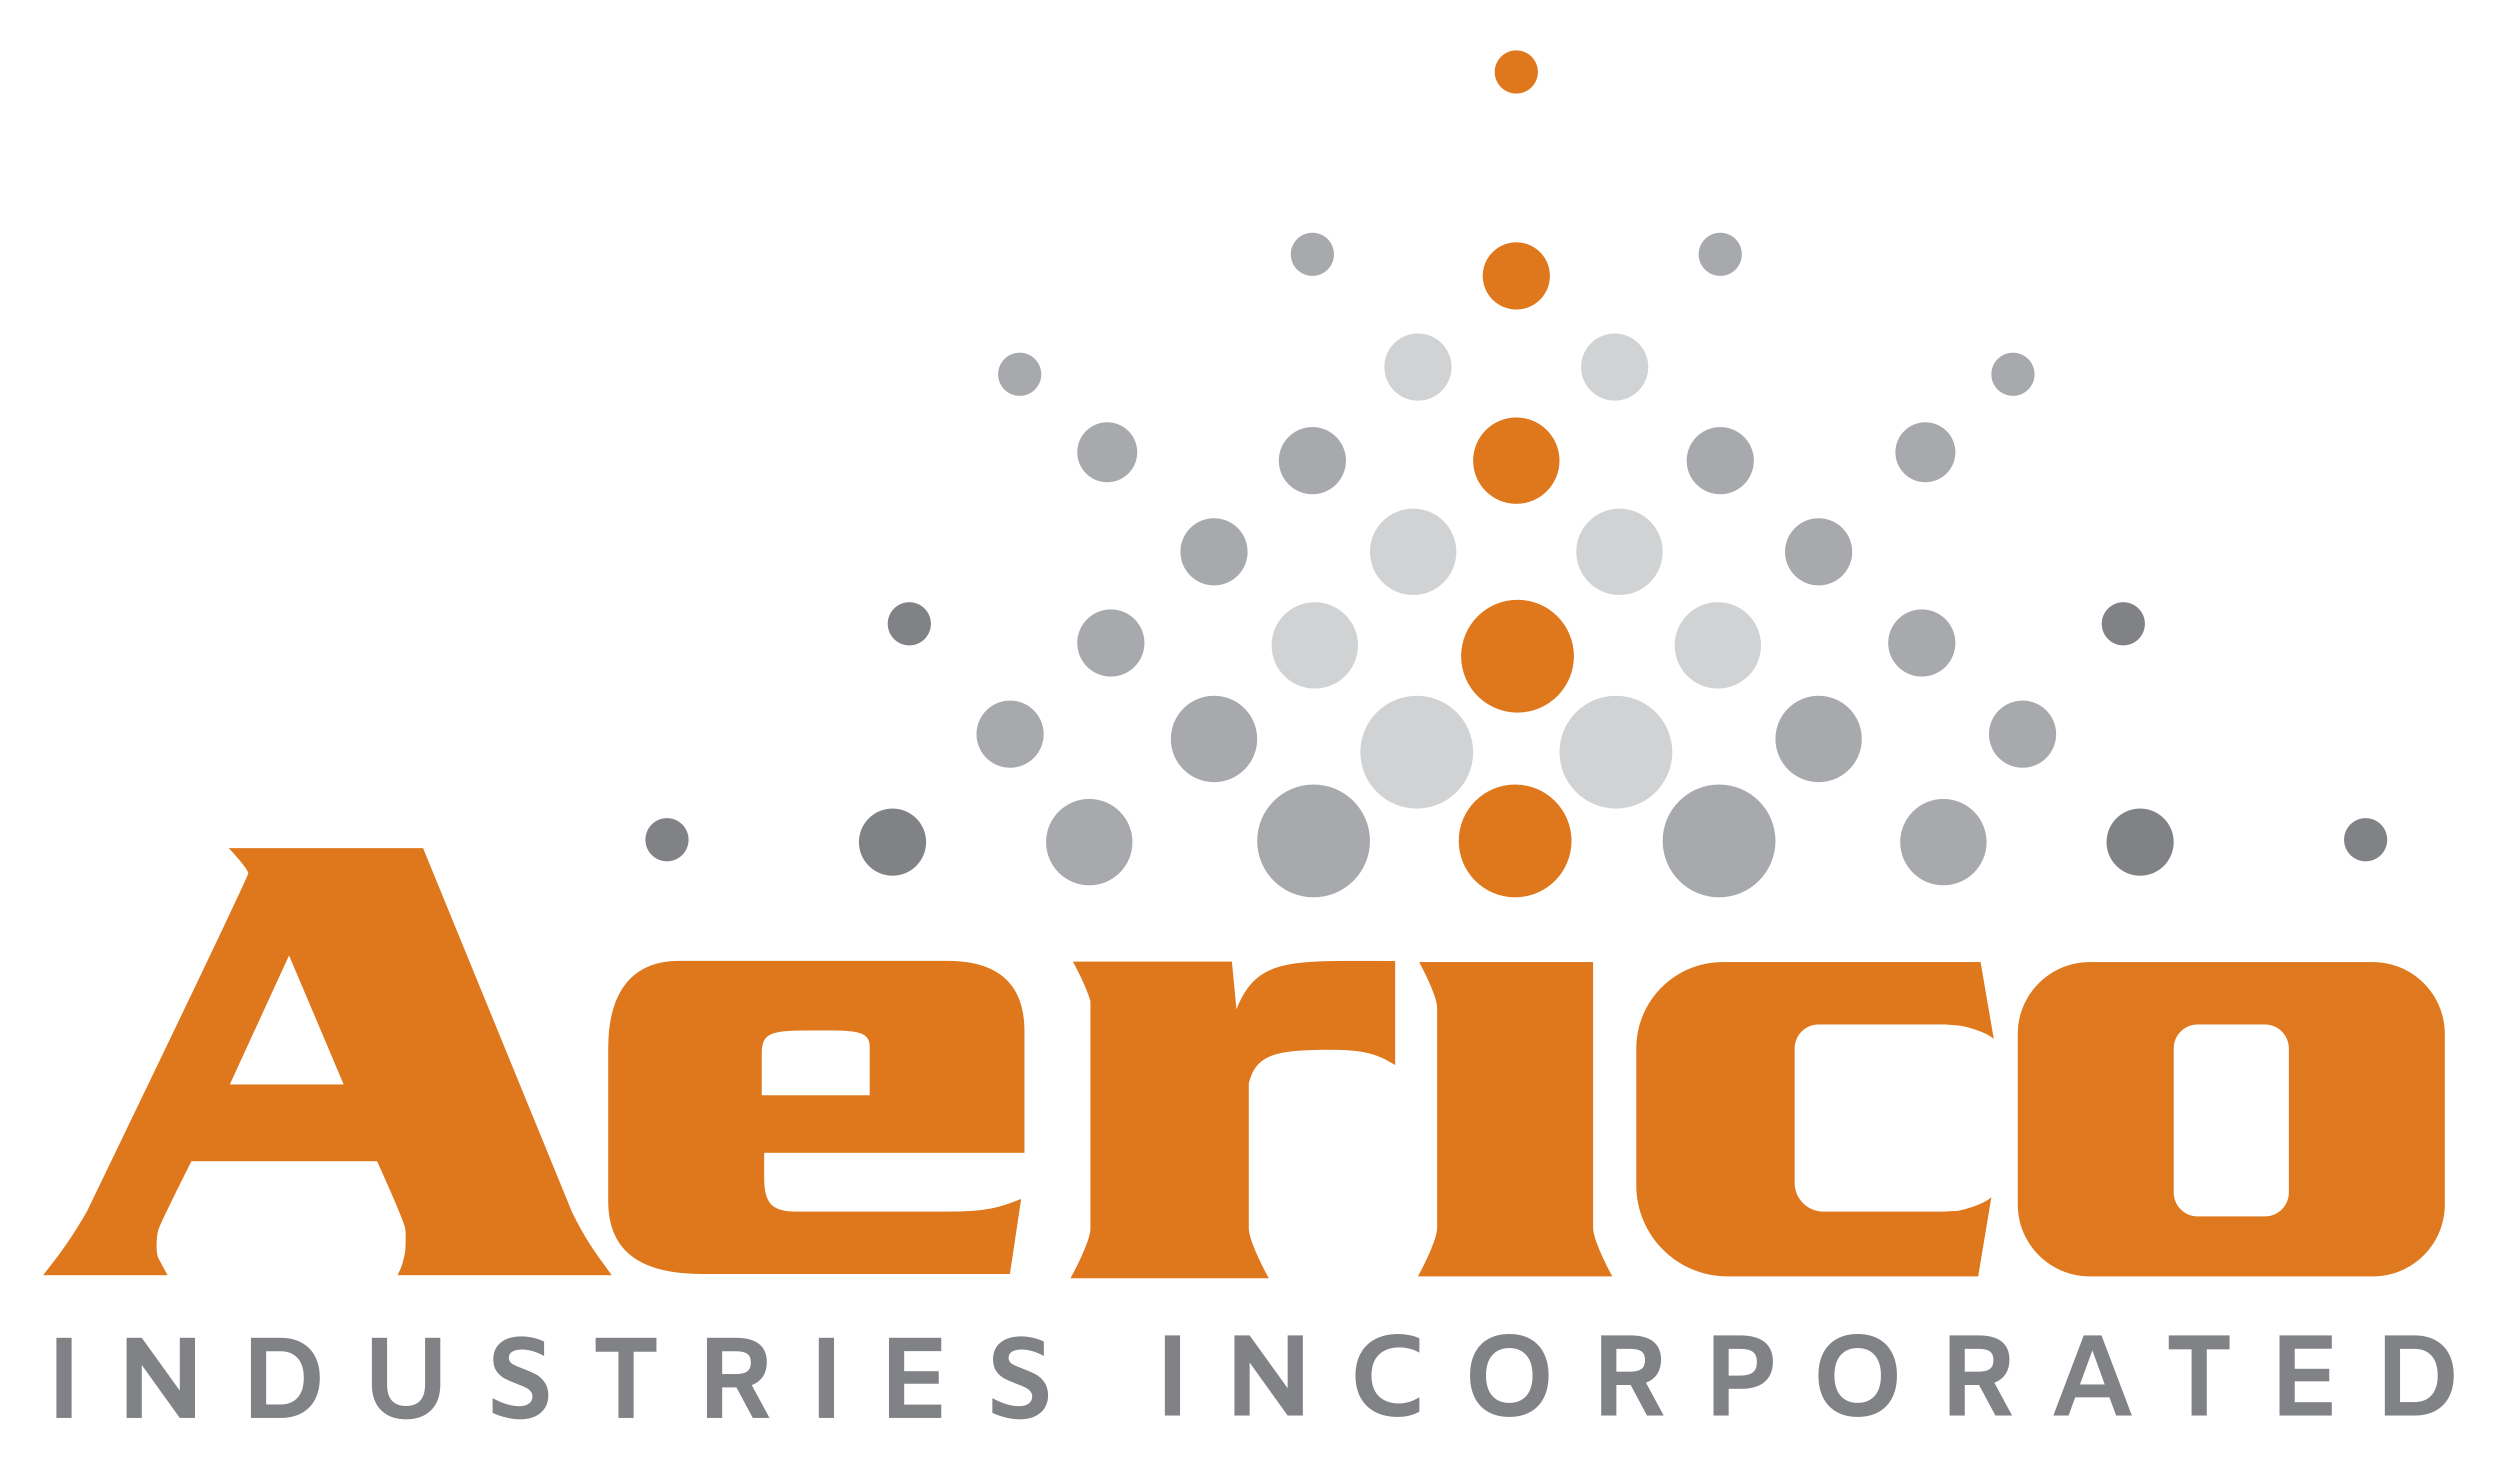<svg width="1042" height="610" viewBox="0 0 1042 610" fill="none" xmlns="http://www.w3.org/2000/svg">
<mask id="mask0" mask-type="alpha" maskUnits="userSpaceOnUse" x="0" y="0" width="1042" height="610">
<rect width="1042" height="610" fill="#C4C4C4"/>
</mask>
<g mask="url(#mask0)">
<path fill-rule="evenodd" clip-rule="evenodd" d="M871 401C854.431 401 841 414.431 841 431V502C841 518.569 854.431 532 871 532H989C1005.57 532 1019 518.569 1019 502V431C1019 414.431 1005.57 401 989 401H871ZM916 427C910.477 427 906 431.477 906 437V497C906 502.523 910.477 507 916 507H944C949.523 507 954 502.523 954 497V437C954 431.477 949.523 427 944 427H916Z" fill="#DF791F"/>
<path fill-rule="evenodd" clip-rule="evenodd" d="M682 437C682 417.118 698.118 401 718 401H811H825.5L831 433C827 429.5 817.5 427.5 817 427.5L811 427H758C752.477 427 748 431.477 748 437V493C748 499.627 753.373 505 760 505H810L816 504.672C816.5 504.672 826 502.609 830 499L824.5 532H811H810H720C699.013 532 682 514.987 682 494V437Z" fill="#DF771C"/>
<path fill-rule="evenodd" clip-rule="evenodd" d="M591.5 401.001L599 401V401.001V420.14C598.994 414.594 591.5 401.001 591.5 401.001ZM664 511.699V401.001H599V420.147V532.001V511.699C599 517.574 591 532 591 532L599 532.001H664L672 532C672 532 664 517.574 664 511.699Z" fill="#DF771C"/>
<path d="M631.5 374C644.479 374 655 363.479 655 350.5C655 337.521 644.479 327 631.5 327C618.521 327 608 337.521 608 350.5C608 363.479 618.521 374 631.5 374Z" fill="#DF771C"/>
<path fill-rule="evenodd" clip-rule="evenodd" d="M571.593 401.019C574.564 401.03 577.696 401.041 581 401.041V443.041C573.01 438.129 566.456 436.88 551.5 437.041C533.006 437.404 523.085 438.427 520 451.448V511.989C520 517.865 528 532.29 528 532.29L520 532.291V532.29H455V417.302C453.323 410.946 448 401.291 448 401.291L455 401.29H455.5H513L515 422.29H515.271C523.142 400.844 535.418 400.889 571.593 401.019ZM455 532.29V532.291L447 532.29C447 532.29 455 517.865 455 511.989V532.29Z" fill="#DF771C"/>
<path d="M581 401.041H581.5V400.541H581V401.041ZM571.593 401.019L571.591 401.519L571.593 401.019ZM581 443.041L580.738 443.467L581.5 443.935V443.041H581ZM551.5 437.041L551.495 436.541H551.49L551.5 437.041ZM520 451.448L519.513 451.333L519.5 451.39V451.448H520ZM520 511.989H520.5H520ZM528 532.29V532.79H528.849L528.437 532.048L528 532.29ZM520 532.291H519.5V532.791H520V532.291ZM520 532.29H520.5V531.79H520V532.29ZM455 417.302H455.5V417.237L455.483 417.174L455 417.302ZM448 401.291V400.791H447.153L447.562 401.532L448 401.291ZM455 401.29V401.79H455.5V401.29H455ZM455 401.29V400.79H454.5V401.29H455ZM513 401.29L513.498 401.243L513.455 400.79H513V401.29ZM515 422.29L514.502 422.338L514.545 422.79H515V422.29ZM515.271 422.29V422.79H515.62L515.74 422.463L515.271 422.29ZM455 532.291V532.791H455.5V532.291H455ZM447 532.29L446.563 532.048L446.151 532.79H447V532.29ZM581 400.541C577.697 400.541 574.566 400.53 571.595 400.519L571.591 401.519C574.562 401.53 577.695 401.541 581 401.541V400.541ZM581.5 443.041V401.041H580.5V443.041H581.5ZM551.505 437.541C566.423 437.38 572.866 438.627 580.738 443.467L581.262 442.615C573.155 437.63 566.489 436.379 551.495 436.541L551.505 437.541ZM520.487 451.563C521.244 448.365 522.413 445.938 524.003 444.08C525.59 442.223 527.621 440.907 530.146 439.966C535.229 438.073 542.241 437.722 551.51 437.541L551.49 436.541C542.264 436.722 535.069 437.065 529.797 439.029C527.145 440.017 524.961 441.421 523.243 443.43C521.526 445.437 520.298 448.02 519.513 451.333L520.487 451.563ZM520.5 511.989V451.448H519.5V511.989H520.5ZM528 532.29C528.437 532.048 528.437 532.048 528.437 532.048V532.047C528.437 532.047 528.436 532.046 528.436 532.045C528.435 532.044 528.434 532.041 528.432 532.038C528.428 532.031 528.422 532.021 528.415 532.007C528.4 531.98 528.378 531.94 528.349 531.887C528.291 531.781 528.205 531.624 528.096 531.422C527.879 531.018 527.567 530.434 527.194 529.714C526.446 528.274 525.45 526.295 524.454 524.134C523.458 521.971 522.465 519.634 521.723 517.477C520.976 515.306 520.5 513.37 520.5 511.989H519.5C519.5 513.546 520.024 515.616 520.777 517.803C521.535 520.003 522.542 522.374 523.546 524.552C524.55 526.732 525.554 528.726 526.306 530.175C526.683 530.9 526.996 531.488 527.216 531.896C527.326 532.1 527.412 532.259 527.472 532.367C527.501 532.421 527.524 532.462 527.539 532.49C527.547 532.504 527.553 532.514 527.557 532.522C527.559 532.525 527.56 532.528 527.561 532.53C527.562 532.531 527.562 532.531 527.562 532.532H527.563C527.563 532.533 527.563 532.533 528 532.29ZM520 532.791L528 532.79V531.79L520 531.791V532.791ZM519.5 532.29V532.291H520.5V532.29H519.5ZM455 532.79H520V531.79H455V532.79ZM454.5 417.302V532.29H455.5V417.302H454.5ZM448 401.291C447.562 401.532 447.562 401.532 447.562 401.532C447.562 401.533 447.562 401.533 447.562 401.533C447.562 401.533 447.563 401.533 447.563 401.534C447.564 401.535 447.564 401.537 447.566 401.539C447.568 401.543 447.572 401.55 447.577 401.559C447.587 401.577 447.602 401.605 447.621 401.64C447.66 401.712 447.718 401.818 447.792 401.955C447.94 402.23 448.153 402.63 448.415 403.131C448.938 404.131 449.653 405.532 450.42 407.129C451.959 410.334 453.691 414.3 454.517 417.429L455.483 417.174C454.632 413.947 452.864 409.908 451.322 406.697C450.549 405.086 449.828 403.675 449.301 402.667C449.037 402.163 448.822 401.759 448.672 401.481C448.597 401.342 448.539 401.235 448.499 401.162C448.479 401.125 448.464 401.097 448.454 401.079C448.449 401.069 448.445 401.062 448.442 401.057C448.441 401.055 448.44 401.053 448.439 401.052C448.439 401.051 448.438 401.051 448.438 401.05C448.438 401.05 448.438 401.05 448 401.291ZM455 400.79L448 400.791V401.791L455 401.79V400.79ZM454.5 401.29H455.5H454.5ZM455.5 400.79H455V401.79H455.5V400.79ZM513 400.79H455.5V401.79H513V400.79ZM515.498 422.243L513.498 401.243L512.502 401.338L514.502 422.338L515.498 422.243ZM515.271 421.79H515V422.79H515.271V421.79ZM571.595 400.519C562.555 400.486 554.99 400.459 548.613 400.772C542.238 401.086 537.017 401.741 532.67 403.086C528.313 404.434 524.831 406.477 521.94 409.559C519.055 412.634 516.782 416.72 514.801 422.118L515.74 422.463C517.694 417.138 519.908 413.186 522.669 410.243C525.424 407.306 528.748 405.346 532.966 404.041C537.193 402.733 542.316 402.083 548.663 401.771C555.007 401.459 562.543 401.486 571.591 401.519L571.595 400.519ZM455.5 532.291L454.5 532.29V532.291H455.5ZM447 532.79L455 532.791V531.791L447 531.79V532.79ZM454.5 511.989C454.5 513.37 454.024 515.306 453.277 517.477C452.535 519.634 451.542 521.971 450.546 524.134C449.55 526.295 448.554 528.274 447.806 529.714C447.433 530.434 447.121 531.018 446.904 531.422C446.795 531.624 446.709 531.781 446.651 531.887C446.622 531.94 446.6 531.98 446.585 532.007C446.578 532.021 446.572 532.031 446.568 532.038C446.566 532.041 446.565 532.044 446.564 532.045C446.564 532.046 446.563 532.047 446.563 532.047V532.048C446.563 532.048 446.563 532.048 447 532.29C447.437 532.533 447.437 532.533 447.437 532.532H447.438C447.438 532.531 447.438 532.531 447.439 532.53C447.44 532.528 447.441 532.525 447.443 532.522C447.447 532.514 447.453 532.504 447.461 532.49C447.476 532.462 447.499 532.421 447.528 532.367C447.588 532.259 447.674 532.1 447.784 531.896C448.004 531.488 448.317 530.9 448.694 530.175C449.446 528.726 450.45 526.732 451.454 524.552C452.458 522.374 453.465 520.003 454.223 517.803C454.976 515.616 455.5 513.546 455.5 511.989H454.5ZM455.5 532.29V511.989H454.5V532.29H455.5Z" fill="#DF771C"/>
<path fill-rule="evenodd" clip-rule="evenodd" d="M318 480H426.5V430C426.5 417 422 401 395 401H283C263.5 401 254 414 254 437V500.5C254 522 268 530.5 293 530.5H420.5L425 500.5C416.576 503.765 411.5 505.5 395 505.5H332C321 505.5 318 501.5 318 490.5V480ZM317 456.999H363V453V448.5V436.5C363 430.5 359 429 347 429C335 429 339 429 339 429C322 429 317 429.5 317 438.999V456.999Z" fill="#DF771C"/>
<path d="M426.5 480V480.5H427V480H426.5ZM318 480V479.5H317.5V480H318ZM283 401V401.5V401ZM254 437H254.5H254ZM254 500.5H254.5H254ZM420.5 530.5V531H420.931L420.995 530.574L420.5 530.5ZM425 500.5L425.495 500.574L425.622 499.723L424.819 500.034L425 500.5ZM363 456.999V457.499H363.5V456.999H363ZM317 456.999H316.5V457.499H317V456.999ZM347 429V428.5V429ZM426.5 479.5H318V480.5H426.5V479.5ZM426 430V480H427V430H426ZM395 401.5C408.399 401.5 416.107 405.466 420.485 410.937C424.879 416.431 426 423.543 426 430H427C427 423.457 425.871 416.069 421.265 410.313C416.643 404.534 408.601 400.5 395 400.5V401.5ZM283 401.5H395V400.5H283V401.5ZM254.5 437C254.5 425.557 256.865 416.686 261.581 410.684C266.28 404.703 273.371 401.5 283 401.5V400.5C273.13 400.5 265.72 403.797 260.794 410.066C255.885 416.314 253.5 425.443 253.5 437H254.5ZM254.5 500.5V437H253.5V500.5H254.5ZM293 530C280.54 530 270.917 527.878 264.419 523.158C257.953 518.461 254.5 511.131 254.5 500.5H253.5C253.5 511.369 257.047 519.039 263.831 523.967C270.583 528.872 280.461 531 293 531V530ZM420.5 530H293V531H420.5V530ZM424.506 500.426L420.006 530.426L420.995 530.574L425.495 500.574L424.506 500.426ZM395 506C403.265 506 408.694 505.566 413.123 504.715C417.555 503.864 420.966 502.6 425.181 500.966L424.819 500.034C420.61 501.665 417.271 502.901 412.934 503.733C408.594 504.567 403.235 505 395 505V506ZM332 506H395V505H332V506ZM317.5 490.5C317.5 496.011 318.243 499.933 320.503 502.458C322.776 505 326.466 506 332 506V505C326.534 505 323.224 504 321.248 501.792C319.257 499.567 318.5 495.989 318.5 490.5H317.5ZM317.5 480V490.5H318.5V480H317.5ZM363 456.499H317V457.499H363V456.499ZM362.5 453V456.999H363.5V453H362.5ZM362.5 448.5V453H363.5V448.5H362.5ZM362.5 436.5V448.5H363.5V436.5H362.5ZM347 429.5C353.011 429.5 356.906 429.881 359.295 430.956C360.468 431.484 361.253 432.17 361.753 433.045C362.258 433.928 362.5 435.052 362.5 436.5H363.5C363.5 434.948 363.242 433.634 362.622 432.549C361.997 431.455 361.032 430.641 359.705 430.044C357.094 428.869 352.989 428.5 347 428.5V429.5ZM339 429C339 428.5 339 428.5 339 428.5C339 428.5 339 428.5 338.999 428.5C338.999 428.5 338.998 428.5 338.997 428.5C338.995 428.5 338.992 428.5 338.989 428.5C338.982 428.5 338.971 428.5 338.958 428.5C338.932 428.5 338.895 428.5 338.852 428.5C338.766 428.5 338.656 428.5 338.563 428.5C338.469 428.5 338.391 428.5 338.367 428.5C338.364 428.5 338.362 428.5 338.361 428.5C338.36 428.5 338.36 428.5 338.36 428.5C338.361 428.5 338.86 429 338.361 429.5H338.36C338.36 429.5 338.36 429.5 338.361 429.5C338.362 429.5 338.368 429.5 338.378 429.5C338.398 429.5 338.438 429.5 338.5 429.5C339 429.5 341 429.5 347 429.5V428.5C341 428.5 339 428.5 338.5 428.5C338.437 428.5 338.398 428.5 338.378 428.5C338.368 428.5 338.362 428.5 338.36 428.5H338.359C337.86 429 338.359 429.5 338.36 429.5C338.36 429.5 338.36 429.5 338.361 429.5C338.362 429.5 338.364 429.5 338.367 429.5C338.391 429.5 338.469 429.5 338.562 429.5C338.656 429.5 338.766 429.5 338.852 429.5C338.895 429.5 338.932 429.5 338.958 429.5C338.971 429.5 338.982 429.5 338.989 429.5C338.992 429.5 338.995 429.5 338.997 429.5C338.998 429.5 338.999 429.5 338.999 429.5C339 429.5 339 429.5 339 429.5C339 429.5 339 429.5 339 429ZM317.5 438.999C317.5 436.658 317.81 434.941 318.488 433.664C319.156 432.406 320.208 431.525 321.806 430.903C323.422 430.275 325.58 429.92 328.425 429.725C331.265 429.531 334.748 429.5 339 429.5V428.5C334.752 428.5 331.235 428.531 328.357 428.728C325.483 428.924 323.203 429.287 321.444 429.971C319.667 430.662 318.406 431.687 317.605 433.195C316.815 434.683 316.5 436.591 316.5 438.999H317.5ZM317.5 456.999V438.999H316.5V456.999H317.5Z" fill="#DF771C"/>
<path fill-rule="evenodd" clip-rule="evenodd" d="M19 531H69C69 531 66.5 526.5 65.5 524.5C64.5 522.5 64.5 516 65.5 512.5C66.5 509 79.5 483.5 79.5 483.5H157.5C157.5 483.5 168.891 508.5 169.391 512C169.891 515.5 169.391 521.5 169.391 521.5C168.701 525.777 168.035 527.814 166.5 531H254C246.861 521.375 243.124 515.877 238 505.5L176 354H96.5C96.5 354 104 362 104 364C104 366 36.5 505.5 36.5 505.5C30.21 516.209 26.318 521.707 19 531ZM95 452.5H144L120.5 397L95 452.5Z" fill="#DF771C"/>
<path d="M69 531V531.5H69.85L69.437 530.757L69 531ZM19 531L18.607 530.691L17.97 531.5H19V531ZM79.5 483.5V483H79.194L79.055 483.273L79.5 483.5ZM157.5 483.5L157.955 483.293L157.822 483H157.5V483.5ZM169.391 521.5L169.885 521.58L169.888 521.561L169.89 521.542L169.391 521.5ZM166.5 531L166.05 530.783L165.704 531.5H166.5V531ZM254 531V531.5H254.993L254.402 530.702L254 531ZM238 505.5L237.537 505.689L237.544 505.706L237.552 505.721L238 505.5ZM176 354L176.463 353.811L176.336 353.5H176V354ZM96.5 354V353.5H95.346L96.135 354.342L96.5 354ZM36.5 505.5L36.931 505.753L36.941 505.736L36.95 505.718L36.5 505.5ZM144 452.5V453H144.755L144.46 452.305L144 452.5ZM95 452.5L94.546 452.291L94.22 453H95V452.5ZM120.5 397L120.96 396.805L120.519 395.762L120.046 396.791L120.5 397ZM120.5 394.5L120.96 394.305L120.518 393.26L120.045 394.292L120.5 394.5ZM93.5 453.5L93.045 453.292L92.721 454H93.5V453.5ZM145.5 453.5V454H146.255L145.96 453.305L145.5 453.5ZM69 530.5H19V531.5H69V530.5ZM65.053 524.724C65.557 525.733 66.436 527.365 67.186 528.739C67.561 529.428 67.906 530.054 68.156 530.507C68.281 530.734 68.383 530.918 68.453 531.045C68.488 531.109 68.516 531.158 68.534 531.192C68.544 531.208 68.551 531.221 68.556 531.23C68.558 531.234 68.56 531.237 68.561 531.239C68.562 531.241 68.562 531.241 68.562 531.242C68.563 531.242 68.563 531.242 68.563 531.243H68.563C68.563 531.243 68.563 531.243 69 531C69.437 530.757 69.437 530.757 69.437 530.757C69.437 530.757 69.437 530.757 69.437 530.757C69.437 530.757 69.437 530.757 69.437 530.756C69.436 530.756 69.436 530.755 69.435 530.754C69.434 530.752 69.432 530.749 69.43 530.744C69.425 530.736 69.418 530.723 69.409 530.706C69.39 530.673 69.363 530.624 69.328 530.56C69.258 530.434 69.156 530.25 69.031 530.024C68.782 529.571 68.439 528.947 68.064 528.261C67.314 526.885 66.443 525.267 65.947 524.276L65.053 524.724ZM65.019 512.363C64.502 514.174 64.25 516.725 64.25 519.062C64.25 520.235 64.313 521.367 64.442 522.339C64.569 523.298 64.764 524.147 65.053 524.724L65.947 524.276C65.736 523.853 65.556 523.139 65.433 522.208C65.312 521.289 65.25 520.202 65.25 519.062C65.25 516.775 65.498 514.326 65.981 512.637L65.019 512.363ZM79.5 483.5C79.055 483.273 79.055 483.273 79.054 483.273C79.054 483.273 79.054 483.274 79.054 483.274C79.053 483.275 79.053 483.276 79.052 483.278C79.051 483.281 79.048 483.285 79.045 483.291C79.039 483.304 79.029 483.322 79.017 483.346C78.993 483.395 78.956 483.467 78.908 483.56C78.813 483.748 78.672 484.024 78.494 484.376C78.136 485.081 77.624 486.091 77.007 487.314C75.772 489.76 74.115 493.058 72.427 496.466C70.739 499.873 69.019 503.392 67.657 506.279C66.306 509.144 65.283 511.439 65.019 512.363L65.981 512.637C66.217 511.811 67.194 509.606 68.562 506.705C69.919 503.827 71.636 500.315 73.323 496.909C75.01 493.505 76.665 490.209 77.9 487.764C78.516 486.542 79.028 485.533 79.385 484.829C79.564 484.477 79.704 484.201 79.799 484.014C79.847 483.92 79.884 483.848 79.908 483.8C79.921 483.776 79.93 483.758 79.936 483.746C79.939 483.739 79.942 483.735 79.943 483.732C79.944 483.73 79.945 483.729 79.945 483.728C79.945 483.728 79.945 483.728 79.945 483.727C79.945 483.727 79.945 483.727 79.5 483.5ZM157.5 483H79.5V484H157.5V483ZM169.886 511.929C169.816 511.436 169.566 510.617 169.208 509.604C168.846 508.576 168.357 507.305 167.786 505.884C166.645 503.042 165.172 499.583 163.717 496.238C162.26 492.892 160.82 489.656 159.744 487.256C159.206 486.057 158.759 485.066 158.446 484.375C158.29 484.029 158.167 483.759 158.083 483.575C158.041 483.483 158.009 483.412 157.988 483.365C157.977 483.341 157.969 483.323 157.963 483.311C157.961 483.305 157.958 483.3 157.957 483.297C157.956 483.296 157.956 483.295 157.956 483.294C157.955 483.293 157.955 483.293 157.955 483.293C157.955 483.293 157.955 483.293 157.5 483.5C157.045 483.707 157.045 483.707 157.045 483.708C157.045 483.708 157.045 483.708 157.046 483.708C157.046 483.709 157.046 483.71 157.047 483.712C157.048 483.715 157.05 483.719 157.053 483.725C157.059 483.737 157.067 483.755 157.078 483.779C157.099 483.826 157.131 483.897 157.173 483.988C157.256 484.172 157.379 484.442 157.535 484.787C157.847 485.477 158.294 486.467 158.831 487.666C159.907 490.063 161.346 493.296 162.8 496.637C164.254 499.979 165.723 503.427 166.858 506.257C167.426 507.672 167.909 508.928 168.265 509.937C168.627 510.961 168.842 511.689 168.896 512.071L169.886 511.929ZM169.391 521.5C169.89 521.542 169.89 521.541 169.89 521.541C169.89 521.541 169.89 521.541 169.89 521.54C169.89 521.539 169.89 521.538 169.89 521.537C169.89 521.534 169.891 521.529 169.891 521.523C169.892 521.511 169.893 521.494 169.895 521.471C169.899 521.426 169.904 521.359 169.91 521.272C169.923 521.1 169.941 520.85 169.961 520.539C170 519.918 170.047 519.054 170.079 518.079C170.141 516.138 170.143 513.726 169.886 511.929L168.896 512.071C169.14 513.774 169.141 516.112 169.079 518.046C169.048 519.009 169.001 519.863 168.963 520.476C168.943 520.783 168.926 521.029 168.913 521.198C168.907 521.283 168.902 521.348 168.898 521.392C168.897 521.414 168.895 521.431 168.894 521.442C168.894 521.448 168.894 521.452 168.893 521.455C168.893 521.456 168.893 521.457 168.893 521.458C168.893 521.458 168.893 521.458 169.391 521.5ZM166.95 531.217C168.508 527.984 169.188 525.901 169.885 521.58L168.898 521.42C168.215 525.654 167.562 527.644 166.05 530.783L166.95 531.217ZM254 530.5H166.5V531.5H254V530.5ZM237.552 505.721C242.694 516.136 246.45 521.66 253.598 531.298L254.402 530.702C247.272 521.09 243.554 515.619 238.448 505.279L237.552 505.721ZM175.537 354.189L237.537 505.689L238.463 505.311L176.463 353.811L175.537 354.189ZM96.5 354.5H176V353.5H96.5V354.5ZM104.5 364C104.5 363.625 104.335 363.192 104.125 362.772C103.906 362.334 103.599 361.837 103.241 361.312C102.525 360.261 101.575 359.06 100.634 357.93C99.691 356.798 98.749 355.731 98.043 354.947C97.691 354.555 97.396 354.233 97.19 354.009C97.087 353.897 97.006 353.809 96.95 353.75C96.923 353.72 96.901 353.697 96.887 353.682C96.88 353.674 96.874 353.668 96.871 353.664C96.869 353.662 96.867 353.661 96.866 353.66C96.866 353.659 96.865 353.659 96.865 353.658C96.865 353.658 96.865 353.658 96.865 353.658C96.865 353.658 96.865 353.658 96.5 354C96.135 354.342 96.135 354.342 96.135 354.342C96.135 354.342 96.135 354.342 96.135 354.342C96.136 354.342 96.136 354.343 96.136 354.343C96.137 354.344 96.139 354.346 96.14 354.347C96.144 354.351 96.149 354.357 96.156 354.364C96.17 354.379 96.191 354.402 96.218 354.431C96.272 354.489 96.353 354.576 96.454 354.686C96.659 354.908 96.95 355.227 97.3 355.616C98.001 356.394 98.934 357.452 99.866 358.57C100.8 359.69 101.725 360.864 102.415 361.875C102.76 362.382 103.04 362.838 103.231 363.22C103.431 363.62 103.5 363.875 103.5 364H104.5ZM36.5 505.5C36.95 505.718 36.95 505.717 36.951 505.716C36.951 505.715 36.952 505.714 36.953 505.711C36.955 505.707 36.958 505.701 36.962 505.692C36.971 505.675 36.983 505.65 36.999 505.617C37.032 505.55 37.08 505.45 37.144 505.318C37.272 505.053 37.461 504.662 37.708 504.151C38.203 503.128 38.928 501.629 39.851 499.72C41.696 495.901 44.333 490.444 47.497 483.889C53.825 470.78 62.263 453.279 70.701 435.717C79.138 418.154 87.576 400.528 93.905 387.167C97.069 380.487 99.707 374.872 101.554 370.864C102.477 368.86 103.204 367.255 103.7 366.119C103.948 365.551 104.14 365.097 104.271 364.766C104.337 364.601 104.389 364.462 104.425 364.352C104.444 364.297 104.46 364.243 104.472 364.195C104.482 364.157 104.5 364.082 104.5 364H103.5C103.5 363.949 103.51 363.922 103.503 363.949C103.499 363.965 103.491 363.993 103.477 364.035C103.449 364.12 103.404 364.24 103.342 364.398C103.217 364.712 103.03 365.154 102.784 365.719C102.291 366.845 101.568 368.443 100.646 370.445C98.801 374.448 96.165 380.06 93.001 386.739C86.674 400.097 78.237 417.721 69.799 435.283C61.362 452.846 52.925 470.345 46.597 483.455C43.433 490.009 40.796 495.466 38.95 499.284C38.027 501.193 37.302 502.693 36.808 503.715C36.561 504.226 36.371 504.618 36.243 504.882C36.18 505.014 36.131 505.114 36.099 505.181C36.083 505.215 36.07 505.24 36.062 505.257C36.058 505.265 36.055 505.272 36.053 505.276C36.052 505.278 36.051 505.28 36.051 505.281C36.05 505.282 36.05 505.282 36.5 505.5ZM19.393 531.309C26.722 522.002 30.628 516.485 36.931 505.753L36.069 505.247C29.792 515.934 25.913 521.413 18.607 530.691L19.393 531.309ZM144 452H95V453H144V452ZM120.04 397.195L143.54 452.695L144.46 452.305L120.96 396.805L120.04 397.195ZM95.454 452.709L120.954 397.209L120.046 396.791L94.546 452.291L95.454 452.709ZM120.045 394.292L93.045 453.292L93.955 453.708L120.955 394.708L120.045 394.292ZM145.96 453.305L120.96 394.305L120.04 394.695L145.04 453.695L145.96 453.305ZM93.5 454H145.5V453H93.5V454Z" fill="#DF771C"/>
<path d="M485.512 556.592H491.848V590H485.512V556.592ZM543.031 556.592V590H536.695L520.855 567.92V590H514.519V556.592H520.855L536.695 578.624V556.592H543.031ZM582.574 590.576C578.894 590.576 575.726 589.872 573.07 588.464C570.446 587.056 568.43 585.056 567.022 582.464C565.646 579.84 564.958 576.784 564.958 573.296C564.958 569.808 565.662 566.768 567.07 564.176C568.478 561.552 570.526 559.536 573.214 558.128C575.902 556.72 579.118 556.016 582.862 556.016C584.43 556.016 585.966 556.176 587.47 556.496C589.006 556.784 590.382 557.232 591.598 557.84V563.696H591.406C590.19 562.992 588.862 562.464 587.422 562.112C586.014 561.76 584.67 561.584 583.39 561.584C579.742 561.584 576.862 562.592 574.75 564.608C572.67 566.624 571.63 569.52 571.63 573.296C571.63 577.04 572.654 579.92 574.702 581.936C576.75 583.952 579.55 584.96 583.102 584.96C584.478 584.96 585.87 584.752 587.278 584.336C588.718 583.888 590.094 583.264 591.406 582.464H591.598V588.368C589.038 589.84 586.03 590.576 582.574 590.576ZM629.072 590.576C625.648 590.576 622.704 589.872 620.24 588.464C617.776 587.056 615.904 585.056 614.624 582.464C613.344 579.872 612.704 576.816 612.704 573.296C612.704 569.776 613.344 566.72 614.624 564.128C615.904 561.536 617.776 559.536 620.24 558.128C622.704 556.72 625.648 556.016 629.072 556.016C632.496 556.016 635.44 556.72 637.905 558.128C640.369 559.536 642.241 561.536 643.52 564.128C644.8 566.72 645.441 569.776 645.441 573.296C645.441 576.816 644.8 579.872 643.52 582.464C642.241 585.056 640.369 587.056 637.905 588.464C635.44 589.872 632.496 590.576 629.072 590.576ZM629.072 584.72C632.08 584.72 634.448 583.744 636.176 581.792C637.905 579.808 638.769 576.976 638.769 573.296C638.769 569.616 637.905 566.8 636.176 564.848C634.448 562.864 632.08 561.872 629.072 561.872C626.064 561.872 623.696 562.864 621.968 564.848C620.24 566.8 619.376 569.616 619.376 573.296C619.376 576.976 620.24 579.808 621.968 581.792C623.696 583.744 626.064 584.72 629.072 584.72ZM686.473 590L679.657 577.28H673.705V590H667.369V556.592H679.417C683.737 556.592 686.969 557.456 689.113 559.184C691.257 560.912 692.329 563.424 692.329 566.72C692.329 569.056 691.801 571.04 690.745 572.672C689.689 574.304 688.121 575.52 686.041 576.32L693.433 590H686.473ZM673.705 571.712H679.465C681.577 571.712 683.129 571.344 684.121 570.608C685.145 569.872 685.657 568.624 685.657 566.864C685.657 565.168 685.161 563.968 684.169 563.264C683.177 562.56 681.593 562.208 679.417 562.208H673.705V571.712ZM714.178 556.592H725.218C729.826 556.592 733.266 557.536 735.538 559.424C737.81 561.28 738.946 563.984 738.946 567.536C738.946 571.12 737.826 573.904 735.586 575.888C733.346 577.872 730.082 578.864 725.794 578.864H720.514V590H714.178V556.592ZM725.266 573.344C727.666 573.344 729.426 572.912 730.546 572.048C731.698 571.184 732.274 569.728 732.274 567.68C732.274 565.696 731.714 564.288 730.594 563.456C729.474 562.624 727.682 562.208 725.218 562.208H720.514V573.344H725.266ZM774.282 590.576C770.858 590.576 767.914 589.872 765.45 588.464C762.986 587.056 761.114 585.056 759.834 582.464C758.554 579.872 757.914 576.816 757.914 573.296C757.914 569.776 758.554 566.72 759.834 564.128C761.114 561.536 762.986 559.536 765.45 558.128C767.914 556.72 770.858 556.016 774.282 556.016C777.706 556.016 780.65 556.72 783.114 558.128C785.578 559.536 787.45 561.536 788.73 564.128C790.01 566.72 790.65 569.776 790.65 573.296C790.65 576.816 790.01 579.872 788.73 582.464C787.45 585.056 785.578 587.056 783.114 588.464C780.65 589.872 777.706 590.576 774.282 590.576ZM774.282 584.72C777.29 584.72 779.658 583.744 781.386 581.792C783.114 579.808 783.978 576.976 783.978 573.296C783.978 569.616 783.114 566.8 781.386 564.848C779.658 562.864 777.29 561.872 774.282 561.872C771.274 561.872 768.906 562.864 767.178 564.848C765.45 566.8 764.586 569.616 764.586 573.296C764.586 576.976 765.45 579.808 767.178 581.792C768.906 583.744 771.274 584.72 774.282 584.72ZM831.682 590L824.866 577.28H818.914V590H812.578V556.592H824.626C828.946 556.592 832.178 557.456 834.322 559.184C836.466 560.912 837.538 563.424 837.538 566.72C837.538 569.056 837.01 571.04 835.954 572.672C834.898 574.304 833.33 575.52 831.25 576.32L838.642 590H831.682ZM818.914 571.712H824.674C826.786 571.712 828.338 571.344 829.33 570.608C830.354 569.872 830.866 568.624 830.866 566.864C830.866 565.168 830.37 563.968 829.378 563.264C828.386 562.56 826.802 562.208 824.626 562.208H818.914V571.712ZM879.212 582.416H864.956L862.172 590H855.836L868.508 556.592H875.9L888.572 590H881.996L879.212 582.416ZM877.244 577.04L872.108 562.832L866.924 577.04H877.244ZM913.445 562.4H903.941V556.592H929.285V562.4H919.781V590H913.445V562.4ZM956.436 562.16V570.512H970.836V575.744H956.436V584.432H971.892V590H950.1V556.592H971.892V562.16H956.436ZM1006.34 556.592C1009.76 556.592 1012.71 557.28 1015.17 558.656C1017.64 560 1019.51 561.936 1020.79 564.464C1022.07 566.96 1022.71 569.904 1022.71 573.296C1022.71 576.688 1022.07 579.648 1020.79 582.176C1019.51 584.672 1017.64 586.608 1015.17 587.984C1012.71 589.328 1009.76 590 1006.34 590H994.003V556.592H1006.34ZM1006.34 584.384C1009.38 584.384 1011.75 583.44 1013.44 581.552C1015.17 579.664 1016.03 576.912 1016.03 573.296C1016.03 569.68 1015.17 566.928 1013.44 565.04C1011.75 563.152 1009.38 562.208 1006.34 562.208H1000.34V584.384H1006.34Z" fill="#818285"/>
<path d="M23.512 557.592H29.848V591H23.512V557.592ZM81.271 557.592V591H74.935L59.095 568.92V591H52.759V557.592H59.095L74.935 579.624V557.592H81.271ZM116.926 557.592C120.35 557.592 123.294 558.28 125.758 559.656C128.222 561 130.094 562.936 131.374 565.464C132.654 567.96 133.294 570.904 133.294 574.296C133.294 577.688 132.654 580.648 131.374 583.176C130.094 585.672 128.222 587.608 125.758 588.984C123.294 590.328 120.35 591 116.926 591H104.59V557.592H116.926ZM116.926 585.384C119.966 585.384 122.334 584.44 124.03 582.552C125.758 580.664 126.622 577.912 126.622 574.296C126.622 570.68 125.758 567.928 124.03 566.04C122.334 564.152 119.966 563.208 116.926 563.208H110.926V585.384H116.926ZM169.259 591.576C164.811 591.576 161.323 590.296 158.795 587.736C156.267 585.176 155.003 581.656 155.003 577.176V557.592H161.339V577.032C161.339 580.104 162.027 582.376 163.403 583.848C164.779 585.288 166.731 586.008 169.259 586.008C171.819 586.008 173.771 585.272 175.115 583.8C176.491 582.296 177.179 580.04 177.179 577.032V557.592H183.515V577.176C183.515 581.656 182.251 585.176 179.723 587.736C177.195 590.296 173.707 591.576 169.259 591.576ZM216.744 591.576C214.952 591.576 213.048 591.336 211.032 590.856C209.016 590.376 207.112 589.72 205.32 588.888V582.744C209.48 584.984 213.192 586.104 216.456 586.104C218.088 586.104 219.4 585.752 220.392 585.048C221.416 584.344 221.928 583.352 221.928 582.072C221.928 581.176 221.64 580.424 221.064 579.816C220.52 579.176 219.832 578.664 219 578.28C218.168 577.864 216.984 577.368 215.448 576.792C213.368 576.024 211.672 575.288 210.36 574.584C209.048 573.88 207.928 572.888 207 571.608C206.072 570.296 205.608 568.616 205.608 566.568C205.608 563.56 206.648 561.224 208.728 559.56C210.808 557.864 213.656 557.016 217.272 557.016C218.968 557.016 220.632 557.208 222.264 557.592C223.896 557.944 225.4 558.472 226.776 559.176V565.176C223.544 563.384 220.424 562.488 217.416 562.488C215.752 562.488 214.44 562.792 213.48 563.4C212.552 563.976 212.088 564.808 212.088 565.896C212.088 566.984 212.568 567.848 213.528 568.488C214.52 569.096 216.04 569.768 218.088 570.504C220.232 571.304 221.992 572.072 223.368 572.808C224.744 573.544 225.928 574.616 226.92 576.024C227.944 577.4 228.488 579.192 228.552 581.4C228.552 584.568 227.48 587.064 225.336 588.888C223.192 590.68 220.328 591.576 216.744 591.576ZM257.767 563.4H248.263V557.592H273.607V563.4H264.103V591H257.767V563.4ZM313.766 591L306.95 578.28H300.998V591H294.662V557.592H306.71C311.03 557.592 314.262 558.456 316.406 560.184C318.55 561.912 319.622 564.424 319.622 567.72C319.622 570.056 319.094 572.04 318.038 573.672C316.982 575.304 315.414 576.52 313.334 577.32L320.726 591H313.766ZM300.998 572.712H306.758C308.87 572.712 310.422 572.344 311.414 571.608C312.438 570.872 312.95 569.624 312.95 567.864C312.95 566.168 312.454 564.968 311.462 564.264C310.47 563.56 308.886 563.208 306.71 563.208H300.998V572.712ZM341.279 557.592H347.615V591H341.279V557.592ZM376.862 563.16V571.512H391.262V576.744H376.862V585.432H392.318V591H370.526V557.592H392.318V563.16H376.862ZM425.038 591.576C423.246 591.576 421.342 591.336 419.326 590.856C417.31 590.376 415.406 589.72 413.614 588.888V582.744C417.774 584.984 421.486 586.104 424.75 586.104C426.382 586.104 427.694 585.752 428.686 585.048C429.71 584.344 430.222 583.352 430.222 582.072C430.222 581.176 429.934 580.424 429.358 579.816C428.814 579.176 428.126 578.664 427.294 578.28C426.462 577.864 425.278 577.368 423.742 576.792C421.662 576.024 419.966 575.288 418.654 574.584C417.342 573.88 416.222 572.888 415.294 571.608C414.366 570.296 413.902 568.616 413.902 566.568C413.902 563.56 414.942 561.224 417.022 559.56C419.102 557.864 421.95 557.016 425.566 557.016C427.262 557.016 428.926 557.208 430.558 557.592C432.19 557.944 433.694 558.472 435.07 559.176V565.176C431.838 563.384 428.718 562.488 425.71 562.488C424.046 562.488 422.734 562.792 421.774 563.4C420.846 563.976 420.382 564.808 420.382 565.896C420.382 566.984 420.862 567.848 421.822 568.488C422.814 569.096 424.334 569.768 426.382 570.504C428.526 571.304 430.286 572.072 431.662 572.808C433.038 573.544 434.222 574.616 435.214 576.024C436.238 577.4 436.782 579.192 436.846 581.4C436.846 584.568 435.774 587.064 433.63 588.888C431.486 590.68 428.622 591.576 425.038 591.576Z" fill="#818285"/>
<path d="M632 210C641.941 210 650 201.941 650 192C650 182.059 641.941 174 632 174C622.059 174 614 182.059 614 192C614 201.941 622.059 210 632 210Z" fill="#DF771C"/>
<path d="M675 248C684.941 248 693 239.941 693 230C693 220.059 684.941 212 675 212C665.059 212 657 220.059 657 230C657 239.941 665.059 248 675 248Z" fill="#D1D2D4"/>
<path d="M589 248C579.059 248 571 239.941 571 230C571 220.059 579.059 212 589 212C598.941 212 607 220.059 607 230C607 239.941 598.941 248 589 248Z" fill="#D1D2D4"/>
<path d="M716 287C725.941 287 734 278.941 734 269C734 259.059 725.941 251 716 251C706.059 251 698 259.059 698 269C698 278.941 706.059 287 716 287Z" fill="#D1D2D4"/>
<path d="M548 287C538.059 287 530 278.941 530 269C530 259.059 538.059 251 548 251C557.941 251 566 259.059 566 269C566 278.941 557.941 287 548 287Z" fill="#D1D2D4"/>
<path d="M758 326C767.941 326 776 317.941 776 308C776 298.059 767.941 290 758 290C748.059 290 740 298.059 740 308C740 317.941 748.059 326 758 326Z" fill="#A7A9AC"/>
<path d="M506 326C496.059 326 488 317.941 488 308C488 298.059 496.059 290 506 290C515.941 290 524 298.059 524 308C524 317.941 515.941 326 506 326Z" fill="#A7A9AC"/>
<path d="M810 369C819.941 369 828 360.941 828 351C828 341.059 819.941 333 810 333C800.059 333 792 341.059 792 351C792 360.941 800.059 369 810 369Z" fill="#A7A9AC"/>
<path d="M454 369C444.059 369 436 360.941 436 351C436 341.059 444.059 333 454 333C463.941 333 472 341.059 472 351C472 360.941 463.941 369 454 369Z" fill="#A7A9AC"/>
<path d="M632 129C639.732 129 646 122.732 646 115C646 107.268 639.732 101 632 101C624.268 101 618 107.268 618 115C618 122.732 624.268 129 632 129Z" fill="#DF771C"/>
<path d="M673 167C680.732 167 687 160.732 687 153C687 145.268 680.732 139 673 139C665.268 139 659 145.268 659 153C659 160.732 665.268 167 673 167Z" fill="#D1D2D4"/>
<path d="M591 167C583.268 167 577 160.732 577 153C577 145.268 583.268 139 591 139C598.732 139 605 145.268 605 153C605 160.732 598.732 167 591 167Z" fill="#D1D2D4"/>
<path d="M717 206C724.732 206 731 199.732 731 192C731 184.268 724.732 178 717 178C709.268 178 703 184.268 703 192C703 199.732 709.268 206 717 206Z" fill="#A7A9AC"/>
<path d="M547 206C539.268 206 533 199.732 533 192C533 184.268 539.268 178 547 178C554.732 178 561 184.268 561 192C561 199.732 554.732 206 547 206Z" fill="#A7A9AC"/>
<path d="M758 244C765.732 244 772 237.732 772 230C772 222.268 765.732 216 758 216C750.268 216 744 222.268 744 230C744 237.732 750.268 244 758 244Z" fill="#A7A9AC"/>
<path d="M506 244C498.268 244 492 237.732 492 230C492 222.268 498.268 216 506 216C513.732 216 520 222.268 520 230C520 237.732 513.732 244 506 244Z" fill="#A7A9AC"/>
<path d="M802.5 201C809.404 201 815 195.404 815 188.5C815 181.596 809.404 176 802.5 176C795.596 176 790 181.596 790 188.5C790 195.404 795.596 201 802.5 201Z" fill="#A7A9AC"/>
<path d="M461.5 201C454.596 201 449 195.404 449 188.5C449 181.596 454.596 176 461.5 176C468.404 176 474 181.596 474 188.5C474 195.404 468.404 201 461.5 201Z" fill="#A7A9AC"/>
<path d="M801 282C808.732 282 815 275.732 815 268C815 260.268 808.732 254 801 254C793.268 254 787 260.268 787 268C787 275.732 793.268 282 801 282Z" fill="#A7A9AC"/>
<path d="M463 282C455.268 282 449 275.732 449 268C449 260.268 455.268 254 463 254C470.732 254 477 260.268 477 268C477 275.732 470.732 282 463 282Z" fill="#A7A9AC"/>
<path d="M843 320C850.732 320 857 313.732 857 306C857 298.268 850.732 292 843 292C835.268 292 829 298.268 829 306C829 313.732 835.268 320 843 320Z" fill="#A7A9AC"/>
<path d="M421 320C413.268 320 407 313.732 407 306C407 298.268 413.268 292 421 292C428.732 292 435 298.268 435 306C435 313.732 428.732 320 421 320Z" fill="#A7A9AC"/>
<path d="M892 365C899.732 365 906 358.732 906 351C906 343.268 899.732 337 892 337C884.268 337 878 343.268 878 351C878 358.732 884.268 365 892 365Z" fill="#818285"/>
<path d="M372 365C364.268 365 358 358.732 358 351C358 343.268 364.268 337 372 337C379.732 337 386 343.268 386 351C386 358.732 379.732 365 372 365Z" fill="#818285"/>
<path d="M632 39C636.971 39 641 34.971 641 30C641 25.029 636.971 21 632 21C627.029 21 623 25.029 623 30C623 34.971 627.029 39 632 39Z" fill="#DF771C"/>
<path d="M717 115C721.971 115 726 110.971 726 106C726 101.029 721.971 97 717 97C712.029 97 708 101.029 708 106C708 110.971 712.029 115 717 115Z" fill="#A7A9AC"/>
<path d="M547 115C542.029 115 538 110.971 538 106C538 101.029 542.029 97 547 97C551.971 97 556 101.029 556 106C556 110.971 551.971 115 547 115Z" fill="#A7A9AC"/>
<path d="M839 165C843.971 165 848 160.971 848 156C848 151.029 843.971 147 839 147C834.029 147 830 151.029 830 156C830 160.971 834.029 165 839 165Z" fill="#A7A9AC"/>
<path d="M425 165C420.029 165 416 160.971 416 156C416 151.029 420.029 147 425 147C429.971 147 434 151.029 434 156C434 160.971 429.971 165 425 165Z" fill="#A7A9AC"/>
<path d="M885 269C889.971 269 894 264.971 894 260C894 255.029 889.971 251 885 251C880.029 251 876 255.029 876 260C876 264.971 880.029 269 885 269Z" fill="#818285"/>
<path d="M379 269C374.029 269 370 264.971 370 260C370 255.029 374.029 251 379 251C383.971 251 388 255.029 388 260C388 264.971 383.971 269 379 269Z" fill="#818285"/>
<path d="M986 359C990.971 359 995 354.971 995 350C995 345.029 990.971 341 986 341C981.029 341 977 345.029 977 350C977 354.971 981.029 359 986 359Z" fill="#818285"/>
<path d="M278 359C273.029 359 269 354.971 269 350C269 345.029 273.029 341 278 341C282.971 341 287 345.029 287 350C287 354.971 282.971 359 278 359Z" fill="#818285"/>
<path d="M632.5 297C645.479 297 656 286.479 656 273.5C656 260.521 645.479 250 632.5 250C619.521 250 609 260.521 609 273.5C609 286.479 619.521 297 632.5 297Z" fill="#DF771C"/>
<path d="M673.5 337C686.479 337 697 326.479 697 313.5C697 300.521 686.479 290 673.5 290C660.521 290 650 300.521 650 313.5C650 326.479 660.521 337 673.5 337Z" fill="#D1D2D4"/>
<path d="M590.5 337C577.521 337 567 326.479 567 313.5C567 300.521 577.521 290 590.5 290C603.479 290 614 300.521 614 313.5C614 326.479 603.479 337 590.5 337Z" fill="#D1D2D4"/>
<path d="M716.5 374C729.479 374 740 363.479 740 350.5C740 337.521 729.479 327 716.5 327C703.521 327 693 337.521 693 350.5C693 363.479 703.521 374 716.5 374Z" fill="#A7A9AC"/>
<path d="M547.5 374C534.521 374 524 363.479 524 350.5C524 337.521 534.521 327 547.5 327C560.479 327 571 337.521 571 350.5C571 363.479 560.479 374 547.5 374Z" fill="#A7A9AC"/>
</g>
</svg>
